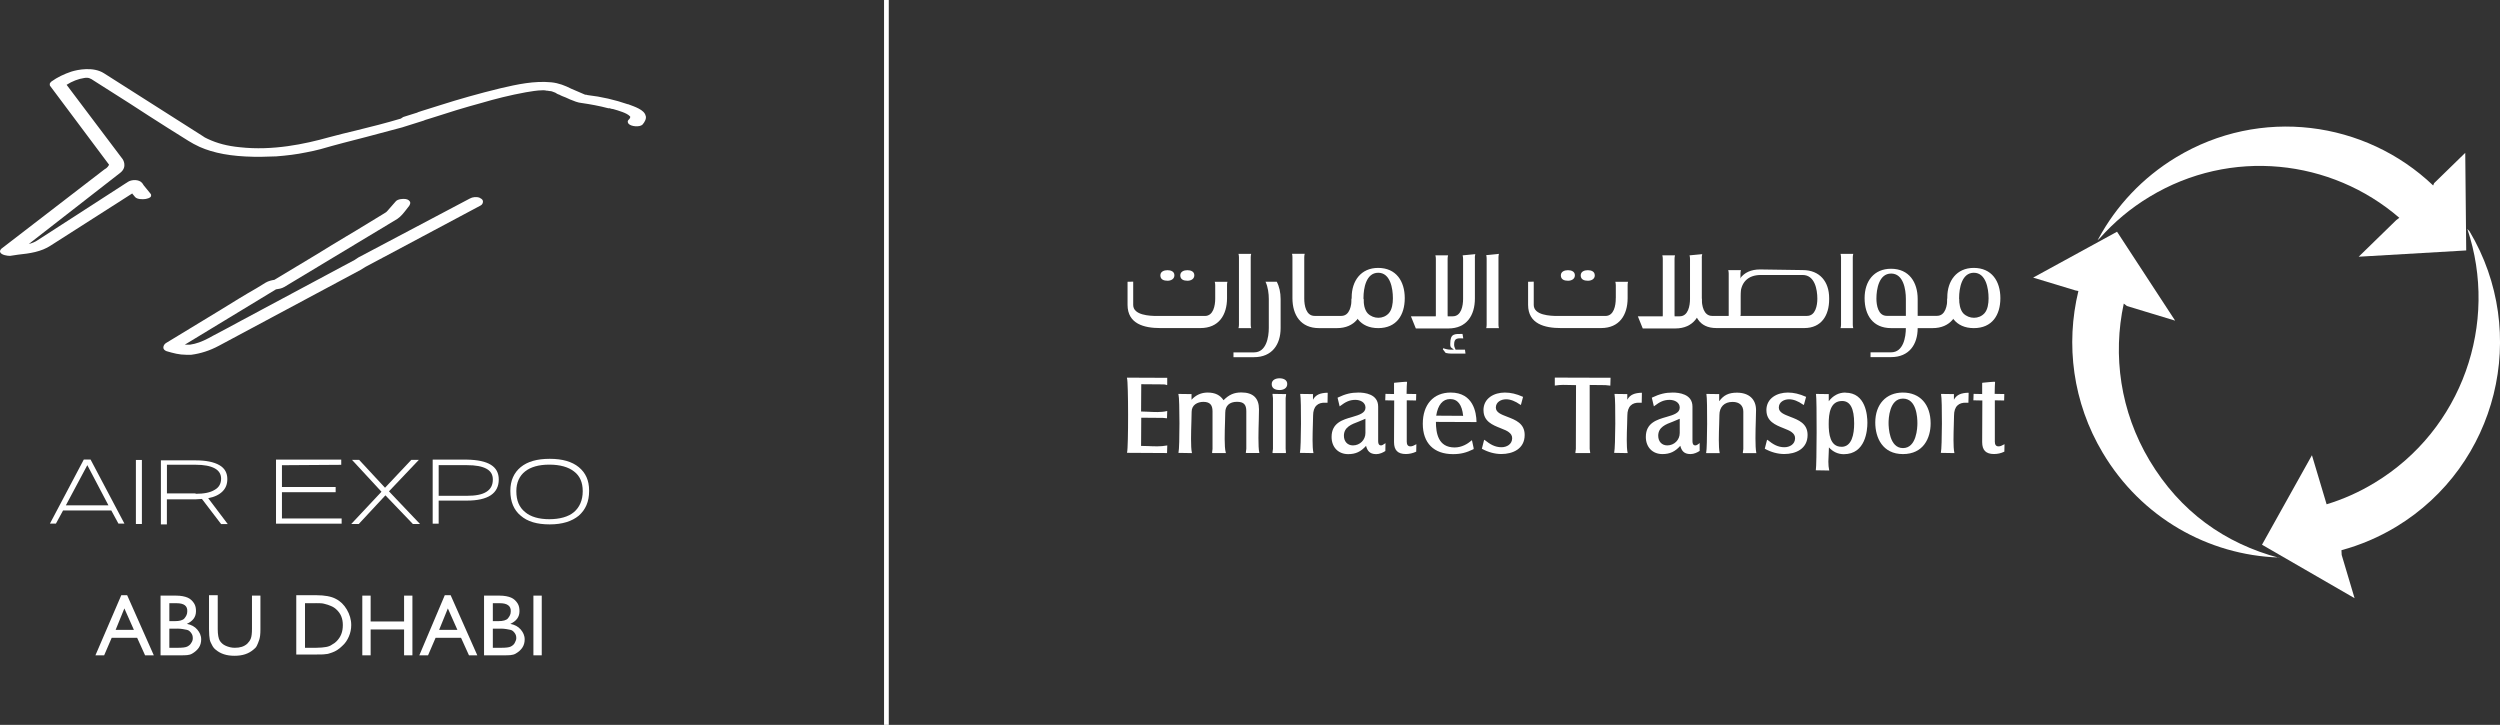 <?xml version="1.0" encoding="UTF-8"?>
<svg id="Layer_2" xmlns="http://www.w3.org/2000/svg" viewBox="0 0 438.03 127">
  <rect x="0" y="0" width="438.03" height="127" fill="#333333" stroke="none"/>
  <defs>
    <style>
      .cls-1, .cls-2 {
        fill: #fff;
      }

      .cls-2 {
        fill-rule: evenodd;
      }

      .cls-3 {
        isolation: isolate;
      }

      .cls-4 {
        fill: none;
        stroke: #fff;
        stroke-miterlimit: 10;
        stroke-width: .83px;
      }
    </style>
  </defs>
  <g id="Layer_1-2" data-name="Layer_1">
    <g>
      <g>
        <path class="cls-2" d="M432.68,40.51c10.66,17.86,4.91,41.04-12.83,51.78-3.08,1.86-6.31,3.22-9.6,4.11l.04.83,2.26,7.58-16.22-9.37,8.75-15.68,2.35,7.86.22.74c2.89-.88,5.71-2.13,8.41-3.77,15.4-9.31,21.78-28,16.25-44.47"/>
        <path class="cls-2" d="M399.47,97.78c-9.68-2.55-17.5-8.16-22.86-17.13-5.12-8.58-6.46-18.39-4.5-27.46l.56.43,8.44,2.56-10.18-15.58-14.7,8.04,7.39,2.24.54.11c-2.26,9.32-1.02,19.5,4.28,28.37,6.79,11.39,18.51,17.89,30.77,18.32"/>
        <path class="cls-2" d="M367.93,41.72c2.46-2.78,5.37-5.24,8.71-7.25,14.22-8.6,31.81-6.61,43.75,3.69l-.53.4-6.59,6.42,18.84-1.1-.17-17.1-5.46,5.32-.16.4c-11.91-11.36-30.3-13.85-45.05-4.93-5.91,3.58-10.49,8.53-13.57,14.21l-.18.32"/>
        <path class="cls-1" d="M197.47,66.3c.24.65.25,12.02.01,12.95l-.02.09,7.02.04.04-1.34-.09.02c-1.05.2-2.18.15-3.26.1,0,0-.97-.03-1.24-.03l.03-4.94,3.79.03.72.07.04-1.28-.09.02c-.95.24-2.22.17-3.34.11,0,0-.89-.03-1.15-.04l.03-4.78,3.83.03c.23,0,.42.03.58.09l.1.04.04-.09v-1.19l-7.05-.03v.14"/>
        <path class="cls-1" d="M214.39,70.14c-.6-.92-1.49-1.36-2.8-1.36-1.12,0-2.08.44-2.82,1.26v-.99l-2.33-.03.05.13c.22.72.22,9.31,0,10.11l-.03.09,2.39.04-.02-.09c-.22-.98-.14-3.58-.08-5.49l.04-1.67c0-1.19,1.03-1.73,2.05-1.73,1.12,0,1.61.51,1.61,1.65v6.59l-.08.68.07.05h2.36l-.04-.14c-.26-.89-.18-3.46-.12-5.33l.04-1.62c0-1.2.75-1.89,2.05-1.89,1.18,0,1.64.47,1.64,1.65v6.59l-.09.69.12.04h2.26l-.02-.09c-.22-.97-.14-3.79-.08-5.85l.03-1.72c0-1.96-1.04-2.95-3.09-2.95-1.28,0-2.16.39-3.12,1.36"/>
        <path class="cls-1" d="M222.82,67.3c0,.67.49,1.04,1.39,1.04.61,0,1.33-.28,1.33-1.06,0-.74-.7-1-1.35-1s-1.37.27-1.37,1.02"/>
        <path class="cls-1" d="M222.96,69.09l.08.67v8.89l-.09.68.07.05h2.26l.02-.03s.05-.07-.04-.71v-8.88l.08-.63v-.08s-2.36-.04-2.36-.04l-.02.08"/>
        <path class="cls-1" d="M232.54,68.81c-1.17.05-2,.31-2.49,1.23v-.99l-2.25-.03.02.09c.2.94.16,9.38-.05,10.15l-.02.09,2.39.04-.02-.09c-.21-.96-.14-3.24-.09-4.9l.04-1.57c0-.81.2-1.41.6-1.79.36-.35.87-.51,1.53-.48h.4l.03-1.74h-.08"/>
        <path class="cls-1" d="M242.56,77.77c-.18.13-.39.27-.58.27-.22,0-.51-.08-.51-.77v-6.03c0-2.23-2.41-2.46-3.45-2.46-1.3,0-2.28.24-3.6.87l-.05.02v.07s.35,1.46.35,1.46l.13-.09c.88-.67,1.59-1.05,2.63-1.05.86,0,1.77.43,1.77,1.36s-1.06,1.27-2.29,1.63c-1.71.48-3.65,1.04-3.65,3.51,0,1.8,1.17,3.01,2.91,3.01,1.31,0,2.22-.43,3.13-1.45.2.77.57,1.45,1.77,1.45.63,0,1.21-.29,1.58-.53l.03-.02.02-1.18v-.2l-.2.14M239.24,75.86c0,1.22-.96,2.18-2.19,2.18-.94,0-1.58-.68-1.58-1.69,0-1.52,1.33-2.01,2.61-2.49,0,0,.86-.37,1.16-.49v2.49Z"/>
        <path class="cls-1" d="M244.35,67.06h-.07s-.03.08-.03.08v1.9l-1.5-.03-.04,1.13,1.57.03-.03,7.29c0,1.43.66,2.09,2.07,2.09.62,0,1.23-.14,1.78-.4l.04-.02.02-1.13v-.18l-.15.09c-.28.16-.58.3-.88.3-.43,0-.65-.27-.65-.82v-7.25l1.63.03.03-1.13-1.69-.03.03-1.32.05-.73v-.03l-.02-.03s-.06-.06-2.15.16"/>
        <path class="cls-1" d="M257.9,77.12l-.13.11c-.62.53-1.64,1.17-2.9,1.17-2.91,0-3.27-2.54-3.28-4.48l7.11.03v-.08c-.03-1.53-.53-5.09-4.52-5.09-3.02,0-4.89,2.09-4.89,5.47s1.93,5.32,5.3,5.32c1.33,0,2.3-.24,3.59-.87.05-.06.06-.09-.24-1.4l-.04-.17M254.08,69.92c1.33,0,2.09,1,2.28,2.94l-4.72-.03c.3-1.9,1.14-2.91,2.44-2.91Z"/>
        <path class="cls-1" d="M259.93,71.88c0,1.94,1.57,2.58,2.96,3.13,1.11.44,2.06.83,2.06,1.76,0,1.09-.97,1.59-1.87,1.59-1.14,0-1.98-.5-2.91-1.24l-.08-.07-.07.08-.38,1.49.05.03c1.08.59,2.25.9,3.37.9,1.97,0,4.08-.88,4.08-3.34,0-2.03-1.62-2.64-3.06-3.19-1.07-.41-1.99-.76-1.99-1.61,0-.96.9-1.45,1.79-1.45.76,0,1.57.3,2.48.94l.08.06.06-.08.36-1.35-.06-.02c-1.09-.49-2.11-.73-3.12-.73-1.87,0-3.76.96-3.76,3.11"/>
        <path class="cls-1" d="M272.42,66.24v1.31h.08c.9-.15,1.81-.12,2.69-.09l.95.02-.03,11.17-.08.64v.09s.11,0,.11,0h2.49l-.02-.14-.08-.59v-11.2l2.76.03.86.09.04-1.38-9.75-.03-.03.07"/>
        <path class="cls-1" d="M287.62,68.81c-1.18.05-2.01.31-2.5,1.23v-.99l-2.25-.03.02.09c.2.94.16,9.38-.06,10.15l-.02.09,2.39.04-.03-.09c-.21-.95-.14-3.24-.08-4.9l.04-1.57c0-.81.2-1.41.6-1.79.36-.35.87-.51,1.53-.48h.39l.03-1.74h-.07"/>
        <path class="cls-1" d="M297.63,77.77c-.18.13-.39.27-.58.27-.22,0-.51-.08-.51-.77v-6.03c0-2.23-2.41-2.46-3.45-2.46-1.3,0-2.28.24-3.61.87l-.05.02v.07s.35,1.46.35,1.46l.12-.09c.88-.67,1.59-1.05,2.63-1.05.86,0,1.78.43,1.78,1.36s-1.06,1.27-2.29,1.62c-1.71.49-3.65,1.05-3.65,3.51,0,1.8,1.17,3.01,2.91,3.01,1.3,0,2.22-.43,3.13-1.45.2.77.57,1.45,1.77,1.45.64,0,1.21-.29,1.58-.53l.04-.02v-1.18s.01-.2.01-.2l-.19.13M294.31,75.86c0,1.22-.96,2.18-2.19,2.18-.94,0-1.58-.68-1.58-1.69,0-1.52,1.33-2.01,2.61-2.49,0,0,.86-.37,1.16-.49v2.49Z"/>
        <path class="cls-1" d="M301.22,70.25v-1.2l-2.25-.03.02.09c.19.88.14,9.52-.04,10.15l-.03.1.09.04h2.31l-.02-.09c-.21-.97-.14-3.3-.08-4.99l.04-1.58c0-1.45.86-2.32,2.31-2.32,1.19,0,1.88.63,1.88,1.71v6.54l-.09.68.07.05h2.31l-.02-.09c-.21-1.03-.14-3.73-.08-5.69l.04-1.77c0-1.91-1.25-3.05-3.35-3.05-1.43,0-2.33.44-3.08,1.47"/>
        <path class="cls-1" d="M309.5,71.88c0,1.94,1.57,2.58,2.96,3.13,1.11.44,2.06.83,2.06,1.76,0,1.09-.97,1.59-1.87,1.59-1.14,0-1.98-.5-2.9-1.24l-.09-.07-.07.08-.38,1.49.05.03c1.09.59,2.25.9,3.37.9,1.97,0,4.08-.88,4.08-3.34,0-2.03-1.62-2.64-3.06-3.19-1.06-.41-1.98-.76-1.98-1.61,0-.96.9-1.45,1.79-1.45.76,0,1.56.3,2.47.94l.09.06.06-.08.37-1.35-.06-.02c-1.1-.49-2.12-.73-3.13-.73-1.87,0-3.77.96-3.77,3.11"/>
        <path class="cls-1" d="M323.33,68.78c-1.17,0-2.17.54-2.91,1.52v-1.25l-2.25-.03.02.09c.16.84.13,12.55-.03,13.2l-.02.09,2.37.04-.02-.09c-.09-.4-.14-.88-.14-1.46l.06-1.48s.02-.7.04-1.02c.7.77,1.59,1.19,2.6,1.19,3.84,0,4.14-4.21,4.14-5.51s-.28-5.27-3.86-5.27M322.64,78.28c-2,0-2.23-2.28-2.23-3.99,0-1.87.27-4.03,2.35-4.03,1.42,0,2.11,1.29,2.11,3.94,0,1.86-.39,4.09-2.23,4.09Z"/>
        <path class="cls-1" d="M333.4,68.78c-2.93,0-4.83,2.06-4.83,5.25,0,2.67,1.28,5.53,4.85,5.53s4.85-2.78,4.85-5.37c0-3.34-1.86-5.41-4.87-5.41M333.42,78.51c-2.4,0-2.52-3.65-2.52-4.39s.12-4.28,2.52-4.28,2.53,3.31,2.53,4.32c0,.73-.12,4.35-2.53,4.35Z"/>
        <path class="cls-1" d="M344.84,68.81c-1.18.05-2,.31-2.49,1.23v-.99l-2.25-.03v.09c.22.93.18,9.38-.03,10.15l-.02.09,2.39.04-.02-.09c-.21-.95-.14-3.24-.09-4.9l.04-1.57c0-.81.2-1.41.6-1.79.36-.34.87-.51,1.53-.48h.39l.04-1.74h-.08"/>
        <path class="cls-1" d="M347.39,67.06h-.06s-.03.08-.03.08v1.9l-1.5-.03-.04,1.13,1.57.03-.03,7.29c0,1.43.66,2.09,2.07,2.09.63,0,1.22-.13,1.78-.4l.04-.02.02-1.13v-.18l-.16.09c-.27.16-.57.3-.88.3-.43,0-.65-.27-.65-.82v-7.25l1.63.03.03-1.13-1.69-.03.03-1.32.04-.73v-.03l-.02-.03s-.06-.06-2.15.16"/>
        <path class="cls-1" d="M343.26,52.4c0,2.91-1.53,5.09-4.65,5.09h-7.26c-3.2,0-4.65-2.28-4.65-5.25s1.63-5.15,4.63-5.15c3.16,0,4.67,2.36,4.67,5.3v5.09c0,2.91-1.53,5.09-4.65,5.09h-3.61v-.84h3.61c2.13,0,2.58-2.63,2.58-4.28v-5.09c0-1.64-.43-4.43-2.58-4.43s-2.58,2.77-2.58,4.39c0,1.15.3,3.02,1.81,3.02h8.8c1.51,0,1.81-1.87,1.81-3.02"/>
        <path class="cls-1" d="M238.9,52.4c0,2.91-1.53,5.09-4.65,5.09h-3.15c-3.19,0-4.65-2.28-4.65-5.25v-7.14c0-.2-.01-.41-.07-.63h2.22c-.06.22-.08.43-.08.63v7.23c0,1.15.3,3.02,1.81,3.02h4.68c1.5,0,1.8-1.87,1.8-3.02"/>
        <path class="cls-1" d="M222.31,52.38v5.09c0,1.64-.45,4.27-2.58,4.27h-3.61v.84h3.61c3.12,0,4.65-2.19,4.65-5.09v-5.09c0-1.13-.22-2.18-.68-3.04h-1.97c.45.94.58,2.15.58,3.02"/>
        <path class="cls-1" d="M256.68,61.27h-1.64c-.16-.43-.26-.47-.26-.93,0-1.23.74-1.05,1.6-1.05l-.13-.78c-1.4,0-2.15-.11-2.15,1.74,0,.35,0,.35.11.6l.54.42h-.53c-.46,0-.91-.1-1.34-.26l-.08.19.5.64c.33.07.67.12,1.01.12h2.46l-.09-.69"/>
        <path class="cls-1" d="M217.08,45.11c0-.2-.02-.41-.08-.63h2.22c-.06.22-.08.43-.08.63v11.76c0,.2.02.41.08.62h-2.22c.06-.21.08-.43.08-.62v-11.76"/>
        <path class="cls-1" d="M322.57,45.11c0-.2-.03-.41-.08-.63h2.22c-.06.22-.08.43-.08.63v11.76c0,.2.02.41.08.62h-2.22c.06-.21.08-.43.08-.62v-11.76"/>
        <path class="cls-1" d="M302.89,47.95c0-.19-.02-.41-.08-.62h2.22c-.06.21-.08.43-.08.62v7.25c0,.19.02.41.08.62h-2.22c.06-.22.08-.43.08-.62v-7.25"/>
        <path class="cls-1" d="M291.34,45.36c0-.19-.02-.41-.08-.62h2.22c-.06.21-.08.43-.08.62v9.84c0,.19.02.41.08.62h-2.22c.06-.22.08-.43.08-.62v-9.84"/>
        <path class="cls-1" d="M251.58,45.36c0-.19-.02-.41-.08-.62h2.22c-.06.21-.08.43-.08.62v9.84c0,.19.02.41.08.62h-2.22c.06-.22.08-.43.08-.62v-9.84"/>
        <path class="cls-1" d="M262.63,44.48c-.06.22-.08.43-.08.63v11.76c0,.2.02.41.08.62h-2.22c.05-.21.07-.43.07-.62v-11.55c0-.2-.02-.41-.07-.62l2.22-.22"/>
        <path class="cls-1" d="M241.46,46.94c-3,0-4.63,2.28-4.63,5.15v.15c0,2.97,1.45,5.25,4.65,5.25s4.65-2.28,4.65-5.25-1.51-5.3-4.67-5.3M244.05,52.34c0,.79-.14,1.92-.72,2.55-.97,1.06-2.67,1.04-3.69.02-.59-.63-.74-1.78-.74-2.57v-.16c0-1.62.44-4.39,2.58-4.39s2.57,2.79,2.57,4.43v.11Z"/>
        <path class="cls-1" d="M345.82,46.94c-3,0-4.63,2.28-4.63,5.15v.15c0,2.97,1.45,5.25,4.65,5.25s4.65-2.28,4.65-5.25-1.51-5.3-4.67-5.3M348.42,52.34c0,.79-.14,1.92-.72,2.55-.97,1.06-2.68,1.04-3.7.02-.59-.63-.74-1.78-.74-2.57v-.16c0-1.62.45-4.39,2.58-4.39s2.58,2.79,2.58,4.43v.11Z"/>
        <path class="cls-1" d="M298.17,45.15c0-.19.02-.41.08-.62l-2.22.21c.06.22.08.43.08.63v7.02c0,1.15-.3,3.03-1.81,3.03h-7.33l.86,2.13h5.7c3.2,0,4.65-2.29,4.65-5.25v-7.14"/>
        <path class="cls-1" d="M258.41,45.15c0-.19.02-.41.08-.62l-2.22.21c.06.22.08.43.08.63v7.02c0,1.15-.3,3.03-1.81,3.03h-7.33l.86,2.13h5.7c3.2,0,4.65-2.29,4.65-5.25v-7.14"/>
        <path class="cls-1" d="M205.77,48.23c0,.68-.62.96-1.2.96-.64,0-1.26-.2-1.26-.94,0-.68.66-.91,1.24-.91s1.22.21,1.22.9"/>
        <path class="cls-1" d="M209.26,48.23c0,.68-.62.96-1.2.96-.64,0-1.26-.2-1.26-.94,0-.68.66-.91,1.24-.91s1.22.21,1.22.9"/>
        <path class="cls-1" d="M275.94,48.23c0,.68-.62.96-1.2.96-.64,0-1.26-.2-1.26-.94,0-.68.66-.91,1.24-.91s1.22.21,1.22.9"/>
        <path class="cls-1" d="M279.43,48.23c0,.68-.62.96-1.21.96-.64,0-1.26-.2-1.26-.94,0-.68.65-.91,1.24-.91s1.22.21,1.22.9"/>
        <path class="cls-1" d="M283.1,52.23v.11c0,1.15-.3,3.02-1.81,3.02h-8.38c-1.28,0-4.18-.12-4.18-1.93v-4.08l-.99.02v4.04c0,3.36,2.94,4.07,5.72,4.07h7.07c3.2,0,4.65-2.28,4.65-5.25v-2.24c0-.19.01-.41.07-.62h-2.22c.05.21.08.43.08.62v2.23"/>
        <path class="cls-1" d="M212.92,52.23v.11c0,1.15-.3,3.02-1.81,3.02h-8.38c-1.28,0-4.18-.12-4.18-1.93v-4.08l-.99.02v4.04c0,3.36,2.94,4.07,5.71,4.07h7.07c3.2,0,4.65-2.28,4.65-5.25v-2.24c0-.19,0-.41.07-.62h-2.22c.06.21.08.43.08.62v2.23"/>
        <path class="cls-1" d="M304.94,55.17v-3.32c0-2.32,1.27-3.67,3.59-3.67h7.31c2.13,0,2.58,2.53,2.58,4.15,0,1.15-.3,3.02-1.81,3.02h-16.63c-1.51,0-1.81-1.87-1.81-3.02h-1.53c0,2.91.98,5.15,4.1,5.15h15.39c3.02,0,4.36-2.24,4.36-5.03v-.22c0-2.86-1.63-4.91-4.63-4.91l-7.48-.11c-3.22,0-4.48,2.28-4.48,5.24v2.9"/>
      </g>
      <g>
        <g>
          <path class="cls-1" d="M113.12,20.28c-.21-1.05-1.95-1.6-3.07-2.02h-.07c-2.23-.77-4.6-1.32-7.04-1.6-.14-.07-.28-.07-.42-.07l-2.44-1.05c-1.12-.56-2.16-.98-3.49-1.12-3-.28-5.93.35-8.92,1.05-3.76.91-7.39,1.95-10.46,2.93-1.12.35-2.23.7-3.35,1.05-.21.07-.42.14-.63.21,0,0-.07.07-.14.07,0,0-.14.07-.21.07l-2.23.7-.42.28c-2.58.77-5.3,1.46-7.88,2.09-1.53.35-3.14.77-4.74,1.19-4.25,1.19-9.83,2.37-15.55,1.74-2.23-.21-4.04-.7-5.65-1.46-.49-.21-.56-.28-.98-.56l-17.22-10.95c-1.88-1.19-4.6-.63-5.72-.28-1.25.42-2.44.98-3.49,1.74-.14.14-.28.28-.28.42s0,.28.07.35l10.32,13.8c-.07.14-.28.56-.84.84L.25,43.57c-.28.28-.28.49-.21.63.21.49,1.25.63,1.67.63h.07c.49-.07.91-.14,1.39-.21,2.02-.21,4.04-.49,5.72-1.6l14.29-9.13c0,.07.07.14.14.21l.35.42c.35.42,1.32.42,1.81.35.28-.07.84-.14.98-.49,0-.07.07-.28-.07-.42-.42-.49-.77-.98-1.19-1.46-.07-.14-.21-.28-.28-.42-.56-.7-1.88-.63-2.51-.21l-15.76,10.18c-.49.35-1.05.56-1.6.7l16.03-12.48c1.32-1.05.42-2.37.42-2.37-3.28-4.32-6.55-8.71-9.83-13.04.98-.63,2.09-1.05,3.07-1.19.77-.14,1.12.07,1.74.49l6.14,3.9c2.23,1.46,4.53,2.93,6.83,4.39l3.56,2.23c.56.35,1.19.7,1.95,1.05,2.51,1.12,5.58,1.67,9.48,1.74h1.53c.84,0,1.67-.07,2.44-.07,1.81-.14,3.56-.35,5.23-.7.84-.14,1.67-.35,2.51-.56,2.65-.77,5.37-1.46,8.09-2.16,2.09-.56,4.18-1.12,6.27-1.67l.21-.07,3.56-1.12.14-.07c.07,0,.14-.07.21-.07.28-.07.63-.21.91-.28,3-.98,5.93-1.88,8.78-2.65,2.37-.7,5.09-1.39,7.81-1.88.84-.14,2.02-.35,2.93-.35h.21q.28,0,.49.07h.14c.14,0,.28.07.42.07s.28,0,.42.07c.21.07.35.14.56.21.21.14.42.28.7.35.35.21.77.35,1.12.49.28.14.49.21.77.35.7.28,1.32.56,2.09.63,1.46.21,3,.49,4.6.91h.28q.07,0,.14.07c.14,0,.21.07.42.07.98.28,2.44.7,2.93,1.25l.07.07s.07.21-.21.49c-.35.28-.21.63-.07.77.42.49,1.95.63,2.44.14.42-.49.7-1.05.56-1.53Z"/>
          <path class="cls-1" d="M84.05,34.65c-.56-.21-1.25-.14-1.74.14l-19.52,10.32-.63.42c-6.62,3.56-13.18,7.04-19.8,10.6-1.67.91-3.35,1.81-5.09,2.72-.28.14-.49.28-.77.42-1.05.56-2.16.98-3.21,1.12h-.91l15.97-9.69c.49-.07.98-.14,1.46-.42l19.8-11.92c.63-.42,1.12-1.05,1.6-1.67.14-.21.35-.42.49-.63.21-.35.21-.56.14-.7s-.28-.42-.77-.49c-.49-.07-1.39,0-1.74.42l-1.46,1.67-.07.07s-.07.07-.14.14l-.56.35c-1.6.98-3.21,1.95-4.81,2.93l-1.53.91c-1.74,1.05-3.49,2.09-5.16,3.14l-7.53,4.53c-.49.07-1.05.21-1.53.49l-1.6.98c-2.09,1.19-4.11,2.44-6.14,3.7l-9.76,5.93c-.28.21-.42.49-.42.77s.21.49.56.63c1.19.35,2.23.63,3.42.63h.91c1.6-.21,3.21-.7,4.88-1.6l24.75-13.25.91-.56,20.15-10.74c.28-.14.42-.42.42-.7s-.21-.49-.56-.63Z"/>
        </g>
        <g class="cls-3">
          <path class="cls-1" d="M19.49,89.44h-8.44l-1.25,2.3h-1.05l5.93-11.22h1.19l5.93,11.22h-1.05l-1.25-2.3ZM19,88.54l-3.7-7.04-3.76,7.04h7.46Z"/>
          <path class="cls-1" d="M24.86,91.81h-1.05v-11.22h1.05v11.22Z"/>
          <path class="cls-1" d="M38.73,91.81l-3.35-4.39c-.35,0-.77.07-1.12.07h-5.02v4.39h-1.05v-11.22h6.07c1.81,0,3.21.28,4.18.84s1.39,1.39,1.39,2.44h0c0,.91-.28,1.6-.84,2.16s-1.39.98-2.51,1.19l3.42,4.53h-1.19ZM34.27,86.52c1.46,0,2.58-.21,3.35-.7.77-.42,1.12-1.12,1.12-1.95h0c0-.77-.35-1.39-1.12-1.81-.77-.42-1.88-.63-3.35-.63h-5.02v5.02h5.02v.07Z"/>
          <path class="cls-1" d="M49.4,81.5v3.83h9.41v.91h-9.41v4.6h10.46v.91h-11.5v-11.22h11.43v.91l-10.39.07h0Z"/>
          <path class="cls-1" d="M72.34,91.81l-4.81-5.02-4.67,5.02h-1.32l5.3-5.65-5.16-5.58h1.25l4.53,4.88,4.6-4.88h1.32l-5.23,5.51,5.44,5.72h-1.25Z"/>
          <path class="cls-1" d="M87.39,84.01h0c0,2.44-1.88,3.7-5.58,3.7h-4.95v4.04h-1.05v-11.22h6c3.76.07,5.58,1.19,5.58,3.49ZM86.35,84.01c0-.84-.35-1.46-1.12-1.88s-1.88-.63-3.42-.63h-4.95v5.37h4.95c1.53,0,2.65-.21,3.42-.7.77-.49,1.12-1.19,1.12-2.16h0Z"/>
          <path class="cls-1" d="M91.23,90.35c-1.19-.98-1.81-2.44-1.81-4.32v-.07c0-1.74.63-3.14,1.81-4.11,1.19-.98,2.86-1.46,5.09-1.46s3.9.49,5.09,1.46c1.19.98,1.81,2.3,1.81,4.11v.07c0,1.88-.63,3.28-1.81,4.32-1.19.98-2.86,1.53-5.09,1.53s-3.9-.49-5.09-1.53ZM100.57,89.72c.98-.84,1.53-2.09,1.53-3.63v-.07c0-1.46-.49-2.65-1.53-3.42-.98-.77-2.44-1.19-4.32-1.19s-3.28.42-4.25,1.19c-.98.77-1.53,1.95-1.53,3.42v.07c0,1.6.49,2.79,1.53,3.63.98.84,2.44,1.25,4.25,1.25s3.35-.42,4.32-1.25Z"/>
        </g>
        <g class="cls-3">
          <path class="cls-1" d="M21.23,104.29h1.05l4.67,10.53h-1.53l-1.39-3.07h-4.46l-1.32,3.07h-1.53l4.53-10.53ZM23.46,110.36l-1.67-3.76-1.53,3.76h3.21Z"/>
          <path class="cls-1" d="M31.69,114.82h-3.56v-10.46h2.72c.84,0,1.53.14,2.02.35.49.21.84.56,1.12.98.28.42.35.91.35,1.39,0,1.05-.56,1.74-1.6,2.23.77.14,1.39.49,1.81.98s.7,1.05.7,1.74c0,.56-.14,1.05-.42,1.46s-.7.77-1.19,1.05-1.12.28-1.95.28ZM30.92,105.69h-1.25v3.14h.98c.77,0,1.39-.14,1.67-.49s.49-.7.49-1.19c.07-.98-.56-1.46-1.88-1.46ZM31.06,110.15h-1.39v3.35h1.46c.84,0,1.39-.07,1.67-.21.28-.14.56-.35.7-.63.21-.28.28-.56.28-.84,0-.35-.07-.63-.28-.91s-.42-.49-.77-.56-.98-.21-1.67-.21Z"/>
          <path class="cls-1" d="M44.1,104.36h1.53v5.93c0,.84-.07,1.39-.21,1.81-.14.42-.28.77-.42,1.05s-.35.49-.63.7c-.84.7-1.88,1.05-3.28,1.05s-2.44-.35-3.28-1.05c-.28-.21-.49-.49-.63-.77s-.35-.63-.42-.98-.14-1.05-.14-1.88v-5.93h1.53v5.93c0,.98.14,1.67.35,2.02s.56.7,1.05.91.98.35,1.6.35c.91,0,1.6-.21,2.16-.7.28-.28.49-.56.63-.91.14-.35.21-.91.21-1.74v-5.79h-.07Z"/>
          <path class="cls-1" d="M51.91,114.75v-10.46h3.56c1.39,0,2.58.21,3.35.63.84.42,1.46,1.05,1.95,1.88.49.84.77,1.74.77,2.72,0,.7-.14,1.39-.42,2.02-.28.63-.63,1.19-1.19,1.67-.49.49-1.12.91-1.74,1.12-.42.14-.77.28-1.12.28-.35.07-.98.07-1.88.07h-3.28v.07h0ZM55.32,105.69h-1.88v7.81h1.95c.77,0,1.32-.07,1.74-.14.42-.07.77-.21,1.05-.42.28-.14.56-.35.77-.56.77-.77,1.12-1.67,1.12-2.86,0-1.12-.35-2.02-1.12-2.72-.28-.28-.63-.49-.98-.63s-.7-.28-1.05-.35c-.42-.14-.91-.14-1.6-.14Z"/>
          <path class="cls-1" d="M70.8,104.36h1.46v10.46h-1.46v-4.53h-5.86v4.53h-1.46v-10.46h1.46v4.53h5.86v-4.53Z"/>
          <path class="cls-1" d="M77.91,104.29h1.05l4.67,10.53h-1.46l-1.39-3.07h-4.46l-1.32,3.07h-1.53l4.46-10.53ZM80.14,110.36l-1.67-3.76-1.53,3.76h3.21Z"/>
          <path class="cls-1" d="M88.37,114.82h-3.56v-10.46h2.72c.84,0,1.53.14,2.02.35s.84.56,1.12.98c.28.42.35.91.35,1.39,0,1.05-.56,1.74-1.6,2.23.77.14,1.39.49,1.81.98.42.49.7,1.05.7,1.74,0,.56-.14,1.05-.42,1.46-.28.42-.7.77-1.19,1.05s-1.19.28-1.95.28ZM87.6,105.69h-1.25v3.14h.98c.77,0,1.39-.14,1.67-.49s.49-.7.49-1.19c.07-.98-.63-1.46-1.88-1.46ZM87.74,110.15h-1.39v3.35h1.46c.84,0,1.39-.07,1.67-.21s.56-.35.7-.63.28-.56.28-.84c0-.35-.07-.63-.28-.91s-.42-.49-.77-.56-.98-.21-1.67-.21Z"/>
          <path class="cls-1" d="M93.46,104.36h1.46v10.46h-1.46v-10.46Z"/>
        </g>
      </g>
      <line class="cls-4" x1="155.31" y1="127" x2="155.31"/>
    </g>
  </g>
</svg>